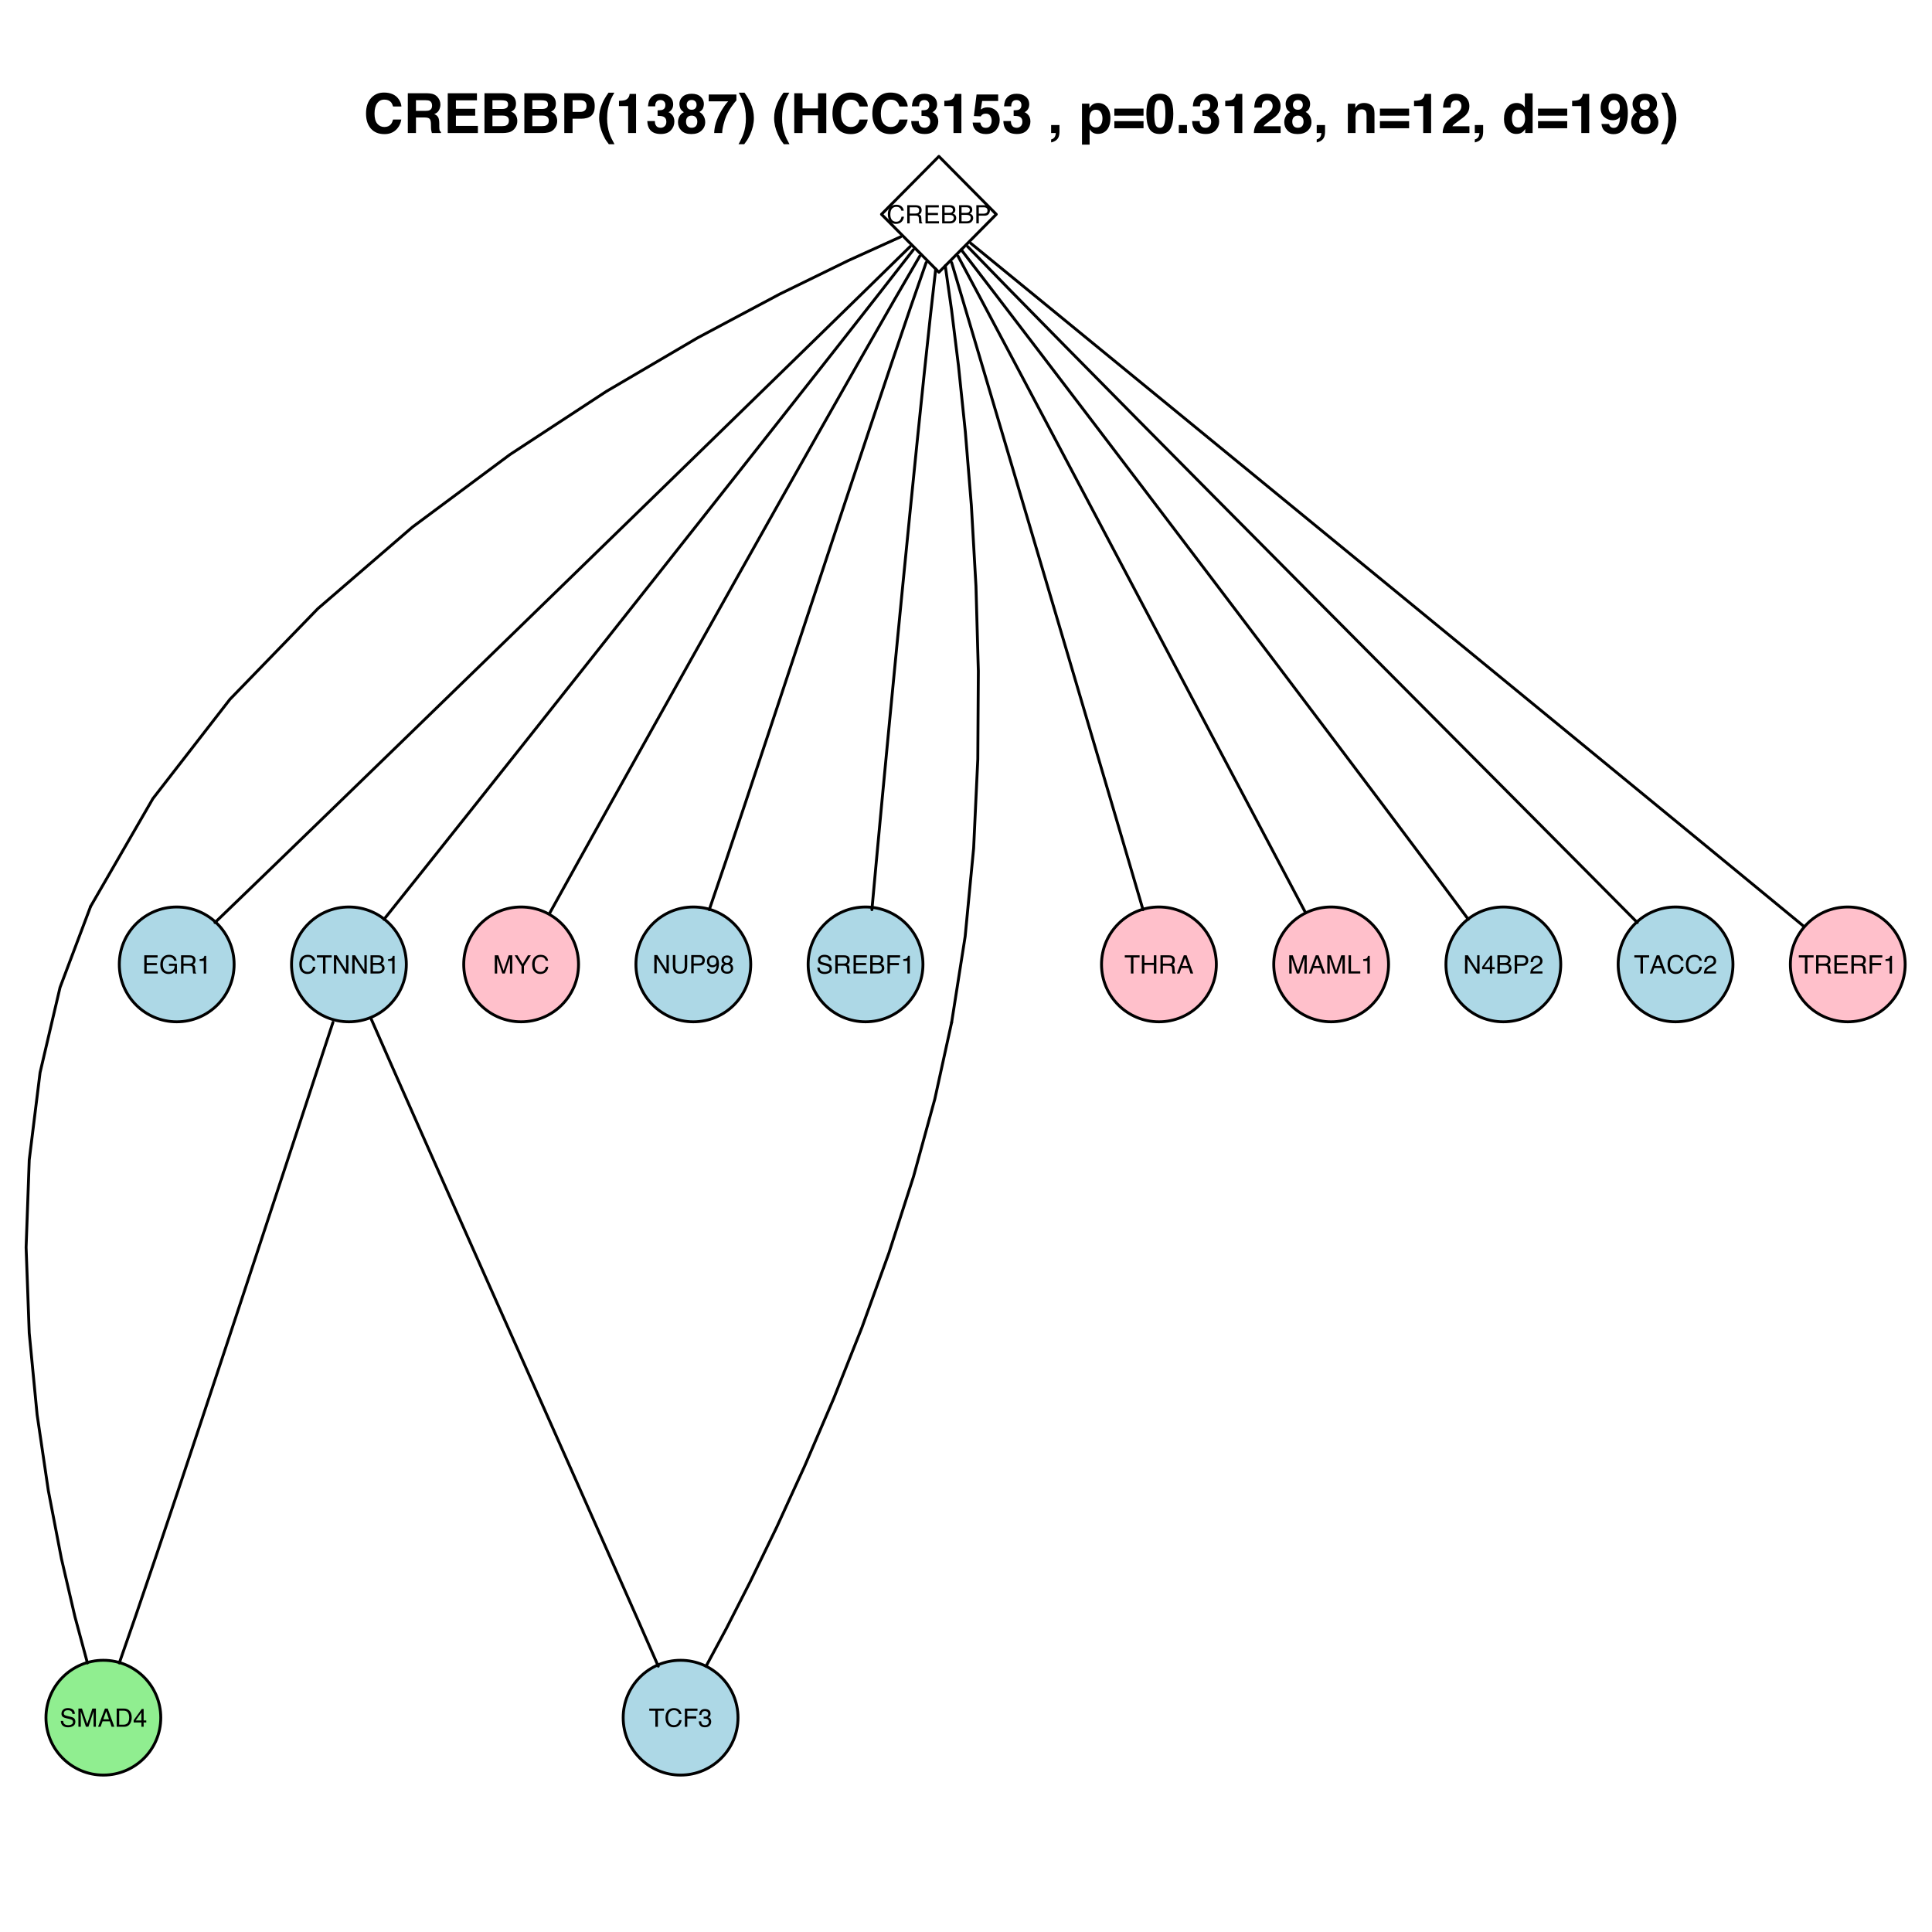 <?xml version="1.0" encoding="UTF-8"?>
<svg xmlns="http://www.w3.org/2000/svg" xmlns:xlink="http://www.w3.org/1999/xlink" width="504pt" height="504pt" viewBox="0 0 504 504" version="1.1">
<defs>
<g>
<symbol overflow="visible" id="glyph0-0">
<path style="stroke:none;" d="M 0.219 0 L 0.219 -4.75 L 3.984 -4.75 L 3.984 0 Z M 3.391 -0.594 L 3.391 -4.156 L 0.812 -4.156 L 0.812 -0.594 Z "/>
</symbol>
<symbol overflow="visible" id="glyph0-1">
<path style="stroke:none;" d="M 2.5 -4.875 C 3.102 -4.875 3.57 -4.719 3.906 -4.406 C 4.238 -4.094 4.422 -3.734 4.453 -3.328 L 3.828 -3.328 C 3.766 -3.629 3.625 -3.867 3.406 -4.047 C 3.195 -4.234 2.898 -4.328 2.516 -4.328 C 2.047 -4.328 1.664 -4.16 1.375 -3.828 C 1.094 -3.492 0.953 -2.988 0.953 -2.312 C 0.953 -1.758 1.082 -1.305 1.344 -0.953 C 1.602 -0.609 1.988 -0.438 2.5 -0.438 C 2.977 -0.438 3.336 -0.617 3.578 -0.984 C 3.711 -1.18 3.812 -1.438 3.875 -1.75 L 4.5 -1.75 C 4.445 -1.25 4.266 -0.828 3.953 -0.484 C 3.578 -0.078 3.066 0.125 2.422 0.125 C 1.867 0.125 1.406 -0.039 1.031 -0.375 C 0.539 -0.82 0.297 -1.504 0.297 -2.422 C 0.297 -3.129 0.477 -3.707 0.844 -4.156 C 1.25 -4.633 1.801 -4.875 2.5 -4.875 Z M 2.375 -4.875 Z "/>
</symbol>
<symbol overflow="visible" id="glyph0-2">
<path style="stroke:none;" d="M 2.719 -2.578 C 3.02 -2.578 3.254 -2.633 3.422 -2.75 C 3.598 -2.875 3.688 -3.094 3.688 -3.406 C 3.688 -3.75 3.566 -3.984 3.328 -4.109 C 3.191 -4.172 3.016 -4.203 2.797 -4.203 L 1.219 -4.203 L 1.219 -2.578 Z M 0.578 -4.75 L 2.781 -4.75 C 3.145 -4.75 3.441 -4.695 3.672 -4.594 C 4.117 -4.395 4.344 -4.02 4.344 -3.469 C 4.344 -3.188 4.285 -2.953 4.172 -2.766 C 4.055 -2.586 3.891 -2.441 3.672 -2.328 C 3.859 -2.254 4 -2.156 4.094 -2.031 C 4.188 -1.914 4.238 -1.719 4.25 -1.438 L 4.281 -0.797 C 4.281 -0.617 4.297 -0.484 4.328 -0.391 C 4.359 -0.242 4.426 -0.148 4.531 -0.109 L 4.531 0 L 3.734 0 C 3.711 -0.039 3.695 -0.094 3.688 -0.156 C 3.676 -0.219 3.664 -0.344 3.656 -0.531 L 3.609 -1.328 C 3.598 -1.641 3.484 -1.848 3.266 -1.953 C 3.148 -2.004 2.957 -2.031 2.688 -2.031 L 1.219 -2.031 L 1.219 0 L 0.578 0 Z "/>
</symbol>
<symbol overflow="visible" id="glyph0-3">
<path style="stroke:none;" d="M 0.562 -4.75 L 4.031 -4.75 L 4.031 -4.172 L 1.188 -4.172 L 1.188 -2.734 L 3.812 -2.734 L 3.812 -2.172 L 1.188 -2.172 L 1.188 -0.562 L 4.078 -0.562 L 4.078 0 L 0.562 0 Z M 2.328 -4.75 Z "/>
</symbol>
<symbol overflow="visible" id="glyph0-4">
<path style="stroke:none;" d="M 2.297 -2.75 C 2.566 -2.75 2.773 -2.785 2.922 -2.859 C 3.16 -2.973 3.281 -3.188 3.281 -3.5 C 3.281 -3.812 3.156 -4.02 2.906 -4.125 C 2.758 -4.188 2.547 -4.219 2.266 -4.219 L 1.125 -4.219 L 1.125 -2.75 Z M 2.5 -0.547 C 2.895 -0.547 3.176 -0.66 3.344 -0.891 C 3.457 -1.035 3.516 -1.211 3.516 -1.422 C 3.516 -1.766 3.359 -2 3.047 -2.125 C 2.879 -2.188 2.66 -2.219 2.391 -2.219 L 1.125 -2.219 L 1.125 -0.547 Z M 0.484 -4.75 L 2.531 -4.75 C 3.082 -4.75 3.477 -4.582 3.719 -4.25 C 3.852 -4.051 3.922 -3.828 3.922 -3.578 C 3.922 -3.273 3.836 -3.031 3.672 -2.844 C 3.578 -2.738 3.445 -2.645 3.281 -2.562 C 3.531 -2.469 3.711 -2.363 3.828 -2.25 C 4.047 -2.039 4.156 -1.754 4.156 -1.391 C 4.156 -1.078 4.055 -0.801 3.859 -0.562 C 3.578 -0.188 3.125 0 2.5 0 L 0.484 0 Z "/>
</symbol>
<symbol overflow="visible" id="glyph0-5">
<path style="stroke:none;" d="M 0.562 -4.75 L 2.703 -4.75 C 3.129 -4.75 3.469 -4.629 3.719 -4.391 C 3.977 -4.148 4.109 -3.816 4.109 -3.391 C 4.109 -3.016 3.992 -2.691 3.766 -2.422 C 3.535 -2.148 3.18 -2.016 2.703 -2.016 L 1.203 -2.016 L 1.203 0 L 0.562 0 Z M 3.469 -3.391 C 3.469 -3.734 3.336 -3.969 3.078 -4.094 C 2.93 -4.164 2.734 -4.203 2.484 -4.203 L 1.203 -4.203 L 1.203 -2.547 L 2.484 -2.547 C 2.773 -2.547 3.008 -2.609 3.188 -2.734 C 3.375 -2.859 3.469 -3.078 3.469 -3.391 Z "/>
</symbol>
<symbol overflow="visible" id="glyph0-6">
<path style="stroke:none;" d="M 3.969 -4.75 L 3.969 -4.188 L 2.359 -4.188 L 2.359 0 L 1.703 0 L 1.703 -4.188 L 0.109 -4.188 L 0.109 -4.75 Z "/>
</symbol>
<symbol overflow="visible" id="glyph0-7">
<path style="stroke:none;" d="M 0.5 -4.75 L 1.266 -4.75 L 3.672 -0.906 L 3.672 -4.75 L 4.281 -4.75 L 4.281 0 L 3.562 0 L 1.125 -3.844 L 1.125 0 L 0.5 0 Z M 2.344 -4.75 Z "/>
</symbol>
<symbol overflow="visible" id="glyph0-8">
<path style="stroke:none;" d="M 0.641 -3.281 L 0.641 -3.734 C 1.055 -3.766 1.348 -3.828 1.516 -3.922 C 1.68 -4.023 1.805 -4.254 1.891 -4.609 L 2.344 -4.609 L 2.344 0 L 1.719 0 L 1.719 -3.281 Z "/>
</symbol>
<symbol overflow="visible" id="glyph0-9">
<path style="stroke:none;" d="M 2.562 -4.875 C 3.008 -4.875 3.395 -4.785 3.719 -4.609 C 4.188 -4.367 4.473 -3.938 4.578 -3.312 L 3.953 -3.312 C 3.867 -3.656 3.703 -3.906 3.453 -4.062 C 3.211 -4.227 2.91 -4.312 2.547 -4.312 C 2.098 -4.312 1.723 -4.145 1.422 -3.812 C 1.129 -3.477 0.984 -2.988 0.984 -2.344 C 0.984 -1.77 1.102 -1.305 1.344 -0.953 C 1.594 -0.598 2 -0.422 2.562 -0.422 C 2.988 -0.422 3.344 -0.547 3.625 -0.797 C 3.906 -1.047 4.051 -1.453 4.062 -2.016 L 2.578 -2.016 L 2.578 -2.547 L 4.656 -2.547 L 4.656 0 L 4.25 0 L 4.094 -0.609 C 3.875 -0.367 3.68 -0.203 3.516 -0.109 C 3.234 0.047 2.875 0.125 2.438 0.125 C 1.875 0.125 1.391 -0.055 0.984 -0.422 C 0.535 -0.879 0.312 -1.504 0.312 -2.297 C 0.312 -3.098 0.531 -3.734 0.969 -4.203 C 1.375 -4.648 1.906 -4.875 2.562 -4.875 Z M 2.453 -4.875 Z "/>
</symbol>
<symbol overflow="visible" id="glyph0-10">
<path style="stroke:none;" d="M 0.922 -1.531 C 0.941 -1.258 1.004 -1.039 1.109 -0.875 C 1.328 -0.562 1.707 -0.406 2.25 -0.406 C 2.488 -0.406 2.707 -0.441 2.906 -0.516 C 3.289 -0.641 3.484 -0.875 3.484 -1.219 C 3.484 -1.477 3.398 -1.664 3.234 -1.781 C 3.078 -1.883 2.82 -1.977 2.469 -2.062 L 1.828 -2.203 C 1.398 -2.297 1.102 -2.398 0.938 -2.516 C 0.633 -2.711 0.484 -3.008 0.484 -3.406 C 0.484 -3.832 0.629 -4.18 0.922 -4.453 C 1.211 -4.734 1.629 -4.875 2.172 -4.875 C 2.672 -4.875 3.094 -4.754 3.438 -4.516 C 3.789 -4.273 3.969 -3.891 3.969 -3.359 L 3.359 -3.359 C 3.328 -3.609 3.258 -3.801 3.156 -3.938 C 2.957 -4.188 2.625 -4.312 2.156 -4.312 C 1.781 -4.312 1.508 -4.234 1.344 -4.078 C 1.176 -3.922 1.094 -3.734 1.094 -3.516 C 1.094 -3.285 1.188 -3.117 1.375 -3.016 C 1.508 -2.941 1.801 -2.852 2.25 -2.75 L 2.906 -2.594 C 3.227 -2.52 3.477 -2.422 3.656 -2.297 C 3.957 -2.078 4.109 -1.754 4.109 -1.328 C 4.109 -0.805 3.914 -0.43 3.531 -0.203 C 3.145 0.023 2.703 0.141 2.203 0.141 C 1.609 0.141 1.145 -0.008 0.812 -0.312 C 0.477 -0.613 0.312 -1.02 0.312 -1.531 Z M 2.219 -4.875 Z "/>
</symbol>
<symbol overflow="visible" id="glyph0-11">
<path style="stroke:none;" d="M 0.484 -4.75 L 1.406 -4.75 L 2.781 -0.734 L 4.125 -4.75 L 5.047 -4.75 L 5.047 0 L 4.438 0 L 4.438 -2.797 C 4.438 -2.898 4.438 -3.062 4.438 -3.281 C 4.438 -3.508 4.438 -3.754 4.438 -4.016 L 3.094 0 L 2.453 0 L 1.094 -4.016 L 1.094 -3.859 C 1.094 -3.742 1.094 -3.566 1.094 -3.328 C 1.102 -3.086 1.109 -2.91 1.109 -2.797 L 1.109 0 L 0.484 0 Z "/>
</symbol>
<symbol overflow="visible" id="glyph0-12">
<path style="stroke:none;" d="M 2.938 -1.953 L 2.219 -4.047 L 1.453 -1.953 Z M 1.891 -4.75 L 2.609 -4.75 L 4.344 0 L 3.625 0 L 3.156 -1.422 L 1.266 -1.422 L 0.75 0 L 0.094 0 Z M 2.219 -4.75 Z "/>
</symbol>
<symbol overflow="visible" id="glyph0-13">
<path style="stroke:none;" d="M 2.328 -0.547 C 2.547 -0.547 2.723 -0.57 2.859 -0.625 C 3.109 -0.707 3.316 -0.867 3.484 -1.109 C 3.609 -1.297 3.695 -1.539 3.75 -1.844 C 3.781 -2.02 3.797 -2.188 3.797 -2.344 C 3.797 -2.926 3.68 -3.379 3.453 -3.703 C 3.223 -4.035 2.848 -4.203 2.328 -4.203 L 1.188 -4.203 L 1.188 -0.547 Z M 0.531 -4.75 L 2.453 -4.75 C 3.109 -4.75 3.617 -4.52 3.984 -4.062 C 4.297 -3.633 4.453 -3.098 4.453 -2.453 C 4.453 -1.941 4.359 -1.484 4.172 -1.078 C 3.836 -0.359 3.266 0 2.453 0 L 0.531 0 Z "/>
</symbol>
<symbol overflow="visible" id="glyph0-14">
<path style="stroke:none;" d="M 2.188 -1.641 L 2.188 -3.734 L 0.703 -1.641 Z M 2.203 0 L 2.203 -1.125 L 0.172 -1.125 L 0.172 -1.703 L 2.297 -4.641 L 2.781 -4.641 L 2.781 -1.641 L 3.469 -1.641 L 3.469 -1.125 L 2.781 -1.125 L 2.781 0 Z "/>
</symbol>
<symbol overflow="visible" id="glyph0-15">
<path style="stroke:none;" d="M 0.141 -4.75 L 0.891 -4.75 L 2.25 -2.469 L 3.609 -4.75 L 4.375 -4.75 L 2.578 -1.922 L 2.578 0 L 1.938 0 L 1.938 -1.922 Z M 2.266 -4.75 Z "/>
</symbol>
<symbol overflow="visible" id="glyph0-16">
<path style="stroke:none;" d="M 1.203 -4.75 L 1.203 -1.812 C 1.203 -1.469 1.266 -1.18 1.391 -0.953 C 1.586 -0.609 1.914 -0.438 2.375 -0.438 C 2.914 -0.438 3.285 -0.625 3.484 -1 C 3.586 -1.195 3.641 -1.469 3.641 -1.812 L 3.641 -4.75 L 4.297 -4.75 L 4.297 -2.078 C 4.297 -1.492 4.219 -1.047 4.062 -0.734 C 3.77 -0.16 3.223 0.125 2.422 0.125 C 1.617 0.125 1.07 -0.16 0.781 -0.734 C 0.625 -1.047 0.547 -1.492 0.547 -2.078 L 0.547 -4.75 Z M 2.422 -4.75 Z "/>
</symbol>
<symbol overflow="visible" id="glyph0-17">
<path style="stroke:none;" d="M 0.875 -1.125 C 0.895 -0.801 1.02 -0.578 1.25 -0.453 C 1.375 -0.391 1.508 -0.359 1.656 -0.359 C 1.938 -0.359 2.172 -0.473 2.359 -0.703 C 2.555 -0.93 2.695 -1.398 2.781 -2.109 C 2.656 -1.91 2.492 -1.77 2.297 -1.688 C 2.109 -1.602 1.906 -1.562 1.688 -1.562 C 1.238 -1.562 0.883 -1.695 0.625 -1.969 C 0.363 -2.25 0.234 -2.609 0.234 -3.047 C 0.234 -3.473 0.359 -3.844 0.609 -4.156 C 0.867 -4.477 1.25 -4.641 1.75 -4.641 C 2.426 -4.641 2.895 -4.336 3.156 -3.734 C 3.301 -3.391 3.375 -2.969 3.375 -2.469 C 3.375 -1.906 3.285 -1.406 3.109 -0.969 C 2.828 -0.238 2.348 0.125 1.672 0.125 C 1.223 0.125 0.879 0.008 0.641 -0.219 C 0.41 -0.457 0.297 -0.758 0.297 -1.125 Z M 1.766 -2.078 C 1.992 -2.078 2.203 -2.148 2.391 -2.297 C 2.586 -2.453 2.688 -2.719 2.688 -3.094 C 2.688 -3.438 2.598 -3.691 2.422 -3.859 C 2.254 -4.023 2.035 -4.109 1.766 -4.109 C 1.484 -4.109 1.258 -4.008 1.094 -3.812 C 0.926 -3.625 0.844 -3.375 0.844 -3.062 C 0.844 -2.758 0.914 -2.52 1.062 -2.344 C 1.207 -2.164 1.441 -2.078 1.766 -2.078 Z "/>
</symbol>
<symbol overflow="visible" id="glyph0-18">
<path style="stroke:none;" d="M 1.797 -2.688 C 2.055 -2.688 2.258 -2.758 2.406 -2.906 C 2.551 -3.051 2.625 -3.223 2.625 -3.422 C 2.625 -3.586 2.551 -3.742 2.406 -3.891 C 2.27 -4.035 2.062 -4.109 1.781 -4.109 C 1.5 -4.109 1.297 -4.035 1.172 -3.891 C 1.047 -3.742 0.984 -3.578 0.984 -3.391 C 0.984 -3.172 1.062 -3 1.219 -2.875 C 1.383 -2.75 1.578 -2.688 1.797 -2.688 Z M 1.844 -0.391 C 2.102 -0.391 2.32 -0.461 2.5 -0.609 C 2.688 -0.754 2.781 -0.973 2.781 -1.266 C 2.781 -1.566 2.688 -1.797 2.5 -1.953 C 2.312 -2.109 2.078 -2.188 1.797 -2.188 C 1.516 -2.188 1.285 -2.102 1.109 -1.938 C 0.93 -1.781 0.844 -1.562 0.844 -1.281 C 0.844 -1.039 0.922 -0.832 1.078 -0.656 C 1.242 -0.477 1.5 -0.391 1.844 -0.391 Z M 1.016 -2.469 C 0.848 -2.539 0.719 -2.617 0.625 -2.703 C 0.457 -2.879 0.375 -3.109 0.375 -3.391 C 0.375 -3.734 0.5 -4.023 0.75 -4.266 C 1 -4.516 1.352 -4.641 1.812 -4.641 C 2.258 -4.641 2.609 -4.52 2.859 -4.281 C 3.109 -4.051 3.234 -3.781 3.234 -3.469 C 3.234 -3.188 3.16 -2.953 3.016 -2.766 C 2.93 -2.672 2.805 -2.57 2.641 -2.469 C 2.828 -2.383 2.977 -2.285 3.094 -2.172 C 3.289 -1.953 3.391 -1.672 3.391 -1.328 C 3.391 -0.922 3.254 -0.578 2.984 -0.297 C 2.711 -0.016 2.328 0.125 1.828 0.125 C 1.367 0.125 0.984 0.004 0.672 -0.234 C 0.367 -0.484 0.219 -0.836 0.219 -1.297 C 0.219 -1.578 0.281 -1.816 0.406 -2.016 C 0.539 -2.211 0.742 -2.363 1.016 -2.469 Z "/>
</symbol>
<symbol overflow="visible" id="glyph0-19">
<path style="stroke:none;" d="M 0.562 -4.75 L 3.859 -4.75 L 3.859 -4.172 L 1.203 -4.172 L 1.203 -2.734 L 3.547 -2.734 L 3.547 -2.156 L 1.203 -2.156 L 1.203 0 L 0.562 0 Z "/>
</symbol>
<symbol overflow="visible" id="glyph0-20">
<path style="stroke:none;" d="M 1.719 0.125 C 1.176 0.125 0.781 -0.023 0.531 -0.328 C 0.281 -0.629 0.156 -0.992 0.156 -1.422 L 0.766 -1.422 C 0.797 -1.117 0.852 -0.898 0.938 -0.766 C 1.082 -0.523 1.352 -0.406 1.75 -0.406 C 2.062 -0.406 2.305 -0.484 2.484 -0.641 C 2.672 -0.805 2.766 -1.02 2.766 -1.281 C 2.766 -1.602 2.664 -1.828 2.469 -1.953 C 2.281 -2.078 2.008 -2.141 1.656 -2.141 C 1.625 -2.141 1.586 -2.141 1.547 -2.141 C 1.504 -2.141 1.461 -2.141 1.422 -2.141 L 1.422 -2.656 C 1.484 -2.645 1.535 -2.641 1.578 -2.641 C 1.617 -2.641 1.66 -2.641 1.703 -2.641 C 1.922 -2.641 2.102 -2.672 2.25 -2.734 C 2.488 -2.859 2.609 -3.078 2.609 -3.391 C 2.609 -3.617 2.523 -3.797 2.359 -3.922 C 2.203 -4.047 2.016 -4.109 1.797 -4.109 C 1.41 -4.109 1.141 -3.977 0.984 -3.719 C 0.898 -3.57 0.852 -3.367 0.844 -3.109 L 0.281 -3.109 C 0.281 -3.453 0.348 -3.742 0.484 -3.984 C 0.723 -4.422 1.141 -4.641 1.734 -4.641 C 2.203 -4.641 2.566 -4.535 2.828 -4.328 C 3.086 -4.117 3.219 -3.812 3.219 -3.406 C 3.219 -3.125 3.141 -2.895 2.984 -2.719 C 2.891 -2.602 2.77 -2.516 2.625 -2.453 C 2.863 -2.391 3.051 -2.258 3.188 -2.062 C 3.32 -1.875 3.391 -1.645 3.391 -1.375 C 3.391 -0.926 3.242 -0.562 2.953 -0.281 C 2.66 -0.008 2.25 0.125 1.719 0.125 Z "/>
</symbol>
<symbol overflow="visible" id="glyph0-21">
<path style="stroke:none;" d="M 0.516 -4.75 L 1.172 -4.75 L 1.172 -2.781 L 3.641 -2.781 L 3.641 -4.75 L 4.297 -4.75 L 4.297 0 L 3.641 0 L 3.641 -2.219 L 1.172 -2.219 L 1.172 0 L 0.516 0 Z "/>
</symbol>
<symbol overflow="visible" id="glyph0-22">
<path style="stroke:none;" d="M 0.5 -4.75 L 1.141 -4.75 L 1.141 -0.562 L 3.562 -0.562 L 3.562 0 L 0.5 0 Z "/>
</symbol>
<symbol overflow="visible" id="glyph0-23">
<path style="stroke:none;" d="M 0.203 0 C 0.223 -0.395 0.305 -0.738 0.453 -1.031 C 0.598 -1.332 0.879 -1.602 1.297 -1.844 L 1.922 -2.203 C 2.191 -2.367 2.383 -2.508 2.5 -2.625 C 2.676 -2.801 2.766 -3.004 2.766 -3.234 C 2.766 -3.504 2.68 -3.719 2.516 -3.875 C 2.359 -4.031 2.145 -4.109 1.875 -4.109 C 1.477 -4.109 1.203 -3.957 1.047 -3.656 C 0.961 -3.5 0.914 -3.273 0.906 -2.984 L 0.312 -2.984 C 0.32 -3.391 0.398 -3.719 0.547 -3.969 C 0.797 -4.426 1.238 -4.656 1.875 -4.656 C 2.406 -4.656 2.789 -4.508 3.031 -4.219 C 3.281 -3.926 3.406 -3.609 3.406 -3.266 C 3.406 -2.891 3.273 -2.57 3.016 -2.312 C 2.867 -2.156 2.598 -1.969 2.203 -1.75 L 1.766 -1.5 C 1.555 -1.383 1.391 -1.273 1.266 -1.172 C 1.047 -0.984 0.91 -0.773 0.859 -0.547 L 3.391 -0.547 L 3.391 0 Z "/>
</symbol>
<symbol overflow="visible" id="glyph1-0">
<path style="stroke:none;" d="M 1.078 0 L 1.078 -10.375 L 9.438 -10.375 L 9.438 0 Z M 8.141 -1.297 L 8.141 -9.078 L 2.375 -9.078 L 2.375 -1.297 Z "/>
</symbol>
<symbol overflow="visible" id="glyph1-1">
<path style="stroke:none;" d="M 0.641 -5.094 C 0.641 -6.906 1.129 -8.301 2.109 -9.281 C 2.953 -10.133 4.023 -10.562 5.328 -10.562 C 7.066 -10.562 8.344 -9.988 9.156 -8.844 C 9.594 -8.207 9.832 -7.566 9.875 -6.922 L 7.703 -6.922 C 7.555 -7.41 7.375 -7.785 7.156 -8.047 C 6.758 -8.492 6.176 -8.719 5.406 -8.719 C 4.625 -8.719 4.004 -8.398 3.547 -7.766 C 3.086 -7.129 2.859 -6.227 2.859 -5.062 C 2.859 -3.895 3.098 -3.02 3.578 -2.438 C 4.066 -1.863 4.68 -1.578 5.422 -1.578 C 6.18 -1.578 6.758 -1.828 7.156 -2.328 C 7.375 -2.598 7.555 -3 7.703 -3.531 L 9.844 -3.531 C 9.656 -2.406 9.176 -1.488 8.406 -0.781 C 7.633 -0.07 6.645 0.281 5.438 0.281 C 3.945 0.281 2.773 -0.191 1.922 -1.141 C 1.066 -2.109 0.641 -3.426 0.641 -5.094 Z M 5.266 -10.688 Z "/>
</symbol>
<symbol overflow="visible" id="glyph1-2">
<path style="stroke:none;" d="M 3.266 -8.562 L 3.266 -5.781 L 5.719 -5.781 C 6.207 -5.781 6.57 -5.836 6.812 -5.953 C 7.25 -6.148 7.469 -6.539 7.469 -7.125 C 7.469 -7.75 7.258 -8.172 6.844 -8.391 C 6.602 -8.504 6.25 -8.562 5.781 -8.562 Z M 6.234 -10.375 C 6.961 -10.352 7.52 -10.258 7.906 -10.094 C 8.301 -9.938 8.633 -9.695 8.906 -9.375 C 9.133 -9.113 9.312 -8.82 9.438 -8.5 C 9.57 -8.188 9.641 -7.828 9.641 -7.422 C 9.641 -6.922 9.516 -6.43 9.266 -5.953 C 9.016 -5.484 8.602 -5.148 8.031 -4.953 C 8.508 -4.754 8.848 -4.477 9.047 -4.125 C 9.242 -3.781 9.344 -3.242 9.344 -2.516 L 9.344 -1.812 C 9.344 -1.344 9.363 -1.02 9.406 -0.844 C 9.457 -0.582 9.586 -0.391 9.797 -0.266 L 9.797 0 L 7.422 0 C 7.348 -0.227 7.301 -0.414 7.281 -0.562 C 7.219 -0.844 7.188 -1.141 7.188 -1.453 L 7.172 -2.406 C 7.16 -3.07 7.035 -3.516 6.797 -3.734 C 6.566 -3.953 6.133 -4.062 5.5 -4.062 L 3.266 -4.062 L 3.266 0 L 1.141 0 L 1.141 -10.375 Z "/>
</symbol>
<symbol overflow="visible" id="glyph1-3">
<path style="stroke:none;" d="M 8.766 -8.531 L 3.281 -8.531 L 3.281 -6.328 L 8.312 -6.328 L 8.312 -4.531 L 3.281 -4.531 L 3.281 -1.859 L 9.016 -1.859 L 9.016 0 L 1.156 0 L 1.156 -10.375 L 8.766 -10.375 Z "/>
</symbol>
<symbol overflow="visible" id="glyph1-4">
<path style="stroke:none;" d="M 3.203 -8.562 L 3.203 -6.281 L 5.75 -6.281 C 6.195 -6.281 6.562 -6.363 6.844 -6.531 C 7.133 -6.707 7.281 -7.016 7.281 -7.453 C 7.281 -7.93 7.094 -8.25 6.719 -8.406 C 6.395 -8.508 5.984 -8.562 5.484 -8.562 Z M 3.203 -4.562 L 3.203 -1.797 L 5.75 -1.797 C 6.195 -1.797 6.551 -1.859 6.812 -1.984 C 7.27 -2.211 7.5 -2.645 7.5 -3.281 C 7.5 -3.82 7.273 -4.191 6.828 -4.391 C 6.578 -4.504 6.227 -4.562 5.781 -4.562 Z M 6.172 -10.375 C 7.441 -10.352 8.344 -9.984 8.875 -9.266 C 9.188 -8.828 9.344 -8.301 9.344 -7.688 C 9.344 -7.051 9.188 -6.539 8.875 -6.156 C 8.695 -5.938 8.43 -5.738 8.078 -5.562 C 8.609 -5.375 9.008 -5.07 9.281 -4.656 C 9.551 -4.238 9.688 -3.727 9.688 -3.125 C 9.688 -2.508 9.531 -1.961 9.219 -1.484 C 9.02 -1.148 8.773 -0.875 8.484 -0.656 C 8.148 -0.406 7.754 -0.234 7.297 -0.141 C 6.848 -0.047 6.359 0 5.828 0 L 1.125 0 L 1.125 -10.375 Z "/>
</symbol>
<symbol overflow="visible" id="glyph1-5">
<path style="stroke:none;" d="M 6.938 -7.062 C 6.938 -7.602 6.789 -7.988 6.5 -8.219 C 6.219 -8.445 5.82 -8.562 5.312 -8.562 L 3.297 -8.562 L 3.297 -5.516 L 5.312 -5.516 C 5.82 -5.516 6.219 -5.641 6.5 -5.891 C 6.789 -6.141 6.938 -6.531 6.938 -7.062 Z M 9.078 -7.078 C 9.078 -5.859 8.766 -4.992 8.141 -4.484 C 7.523 -3.984 6.645 -3.734 5.5 -3.734 L 3.297 -3.734 L 3.297 0 L 1.141 0 L 1.141 -10.375 L 5.656 -10.375 C 6.695 -10.375 7.523 -10.102 8.141 -9.562 C 8.766 -9.031 9.078 -8.203 9.078 -7.078 Z "/>
</symbol>
<symbol overflow="visible" id="glyph1-6">
<path style="stroke:none;" d="M 1.453 -7.75 C 1.816 -8.613 2.359 -9.539 3.078 -10.531 L 4.594 -10.531 L 4.156 -9.75 C 3.562 -8.664 3.148 -7.531 2.922 -6.344 C 2.773 -5.562 2.703 -4.711 2.703 -3.797 C 2.703 -2.359 2.91 -1.039 3.328 0.156 C 3.566 0.875 4 1.789 4.625 2.906 L 3.141 2.906 L 2.641 2.219 C 2.316 1.812 1.973 1.195 1.609 0.375 C 0.953 -1.082 0.625 -2.516 0.625 -3.922 C 0.625 -5.211 0.898 -6.488 1.453 -7.75 Z "/>
</symbol>
<symbol overflow="visible" id="glyph1-7">
<path style="stroke:none;" d="M 1 -7.031 L 1 -8.406 C 1.633 -8.426 2.078 -8.469 2.328 -8.531 C 2.734 -8.613 3.062 -8.789 3.312 -9.062 C 3.488 -9.238 3.617 -9.484 3.703 -9.797 C 3.754 -9.973 3.781 -10.109 3.781 -10.203 L 5.453 -10.203 L 5.453 0 L 3.391 0 L 3.391 -7.031 Z "/>
</symbol>
<symbol overflow="visible" id="glyph1-8">
<path style="stroke:none;" d="M 2.344 -3.125 C 2.344 -2.719 2.41 -2.383 2.547 -2.125 C 2.785 -1.625 3.227 -1.375 3.875 -1.375 C 4.27 -1.375 4.613 -1.508 4.906 -1.781 C 5.195 -2.051 5.344 -2.441 5.344 -2.953 C 5.344 -3.617 5.07 -4.066 4.531 -4.297 C 4.219 -4.422 3.727 -4.484 3.062 -4.484 L 3.062 -5.922 C 3.719 -5.93 4.176 -5.992 4.438 -6.109 C 4.875 -6.305 5.094 -6.703 5.094 -7.297 C 5.094 -7.691 4.977 -8.008 4.75 -8.25 C 4.531 -8.488 4.211 -8.609 3.797 -8.609 C 3.328 -8.609 2.977 -8.457 2.75 -8.156 C 2.531 -7.863 2.426 -7.469 2.438 -6.969 L 0.562 -6.969 C 0.582 -7.469 0.672 -7.945 0.828 -8.406 C 0.984 -8.801 1.238 -9.172 1.594 -9.516 C 1.852 -9.754 2.164 -9.938 2.531 -10.062 C 2.895 -10.188 3.336 -10.25 3.859 -10.25 C 4.836 -10.25 5.625 -9.992 6.219 -9.484 C 6.82 -8.984 7.125 -8.312 7.125 -7.469 C 7.125 -6.863 6.941 -6.352 6.578 -5.938 C 6.359 -5.688 6.125 -5.516 5.875 -5.422 C 6.062 -5.422 6.328 -5.258 6.672 -4.938 C 7.18 -4.469 7.438 -3.82 7.438 -3 C 7.438 -2.133 7.133 -1.375 6.531 -0.719 C 5.938 -0.07 5.055 0.25 3.891 0.25 C 2.441 0.25 1.438 -0.219 0.875 -1.156 C 0.57 -1.656 0.406 -2.312 0.375 -3.125 Z "/>
</symbol>
<symbol overflow="visible" id="glyph1-9">
<path style="stroke:none;" d="M 2.469 -2.969 C 2.469 -2.457 2.598 -2.062 2.859 -1.781 C 3.117 -1.508 3.477 -1.375 3.938 -1.375 C 4.395 -1.375 4.754 -1.508 5.016 -1.781 C 5.273 -2.062 5.406 -2.457 5.406 -2.969 C 5.406 -3.488 5.27 -3.879 5 -4.141 C 4.738 -4.41 4.383 -4.547 3.938 -4.547 C 3.477 -4.547 3.117 -4.41 2.859 -4.141 C 2.598 -3.879 2.469 -3.488 2.469 -2.969 Z M 0.375 -2.828 C 0.375 -3.398 0.504 -3.914 0.766 -4.375 C 1.023 -4.844 1.406 -5.195 1.906 -5.438 C 1.414 -5.758 1.098 -6.109 0.953 -6.484 C 0.805 -6.867 0.734 -7.227 0.734 -7.562 C 0.734 -8.312 1.008 -8.945 1.562 -9.469 C 2.125 -9.988 2.914 -10.25 3.938 -10.25 C 4.945 -10.25 5.727 -9.988 6.281 -9.469 C 6.844 -8.945 7.125 -8.312 7.125 -7.562 C 7.125 -7.227 7.051 -6.867 6.906 -6.484 C 6.758 -6.109 6.441 -5.781 5.953 -5.5 C 6.453 -5.219 6.828 -4.844 7.078 -4.375 C 7.336 -3.914 7.469 -3.398 7.469 -2.828 C 7.469 -1.973 7.148 -1.242 6.516 -0.641 C 5.879 -0.035 4.988 0.266 3.844 0.266 C 2.707 0.266 1.844 -0.035 1.25 -0.641 C 0.664 -1.242 0.375 -1.973 0.375 -2.828 Z M 2.641 -7.344 C 2.641 -6.969 2.754 -6.66 2.984 -6.422 C 3.211 -6.191 3.531 -6.078 3.938 -6.078 C 4.344 -6.078 4.656 -6.191 4.875 -6.422 C 5.102 -6.66 5.219 -6.969 5.219 -7.344 C 5.219 -7.75 5.102 -8.062 4.875 -8.281 C 4.656 -8.508 4.344 -8.625 3.938 -8.625 C 3.531 -8.625 3.211 -8.508 2.984 -8.281 C 2.754 -8.062 2.641 -7.75 2.641 -7.344 Z "/>
</symbol>
<symbol overflow="visible" id="glyph1-10">
<path style="stroke:none;" d="M 7.594 -8.5 C 7.289 -8.195 6.875 -7.664 6.344 -6.906 C 5.812 -6.156 5.363 -5.379 5 -4.578 C 4.719 -3.941 4.461 -3.164 4.234 -2.25 C 4.004 -1.332 3.891 -0.582 3.891 0 L 1.797 0 C 1.859 -1.832 2.461 -3.734 3.609 -5.703 C 4.336 -6.93 4.953 -7.785 5.453 -8.266 L 0.359 -8.266 L 0.391 -10.062 L 7.594 -10.062 Z "/>
</symbol>
<symbol overflow="visible" id="glyph1-11">
<path style="stroke:none;" d="M 1.688 -10.531 C 2.406 -9.539 2.945 -8.613 3.312 -7.75 C 3.863 -6.488 4.141 -5.211 4.141 -3.922 C 4.141 -2.516 3.816 -1.082 3.172 0.375 C 2.797 1.195 2.445 1.812 2.125 2.219 L 1.625 2.906 L 0.141 2.906 C 0.766 1.789 1.195 0.875 1.438 0.156 C 1.852 -1.039 2.062 -2.359 2.062 -3.797 C 2.062 -4.711 1.988 -5.562 1.844 -6.344 C 1.613 -7.531 1.203 -8.664 0.609 -9.75 L 0.188 -10.531 Z "/>
</symbol>
<symbol overflow="visible" id="glyph1-12">
<path style="stroke:none;" d=""/>
</symbol>
<symbol overflow="visible" id="glyph1-13">
<path style="stroke:none;" d="M 1.078 0 L 1.078 -10.375 L 3.234 -10.375 L 3.234 -6.422 L 7.281 -6.422 L 7.281 -10.375 L 9.438 -10.375 L 9.438 0 L 7.281 0 L 7.281 -4.625 L 3.234 -4.625 L 3.234 0 Z "/>
</symbol>
<symbol overflow="visible" id="glyph1-14">
<path style="stroke:none;" d="M 2.375 -2.734 C 2.457 -2.297 2.609 -1.957 2.828 -1.719 C 3.055 -1.477 3.383 -1.359 3.812 -1.359 C 4.312 -1.359 4.691 -1.531 4.953 -1.875 C 5.211 -2.227 5.344 -2.672 5.344 -3.203 C 5.344 -3.723 5.219 -4.16 4.969 -4.516 C 4.727 -4.879 4.352 -5.062 3.844 -5.062 C 3.594 -5.062 3.379 -5.031 3.203 -4.969 C 2.891 -4.852 2.656 -4.645 2.5 -4.344 L 0.703 -4.438 L 1.406 -10.062 L 7.031 -10.062 L 7.031 -8.359 L 2.859 -8.359 L 2.5 -6.141 C 2.812 -6.336 3.051 -6.469 3.219 -6.531 C 3.508 -6.645 3.863 -6.703 4.281 -6.703 C 5.125 -6.703 5.859 -6.414 6.484 -5.844 C 7.117 -5.281 7.438 -4.457 7.438 -3.375 C 7.438 -2.426 7.133 -1.582 6.531 -0.844 C 5.926 -0.102 5.02 0.266 3.812 0.266 C 2.844 0.266 2.047 0.004 1.422 -0.516 C 0.797 -1.035 0.445 -1.773 0.375 -2.734 Z "/>
</symbol>
<symbol overflow="visible" id="glyph1-15">
<path style="stroke:none;" d="M 0.828 1.672 C 1.234 1.555 1.531 1.363 1.719 1.094 C 1.906 0.832 2.016 0.469 2.047 0 L 0.828 0 L 0.828 -2.094 L 3 -2.094 L 3 -0.281 C 3 0.039 2.957 0.375 2.875 0.719 C 2.789 1.062 2.633 1.363 2.406 1.625 C 2.156 1.895 1.859 2.098 1.516 2.234 C 1.18 2.367 0.953 2.438 0.828 2.438 Z "/>
</symbol>
<symbol overflow="visible" id="glyph1-16">
<path style="stroke:none;" d="M 6.219 -3.828 C 6.219 -4.422 6.082 -4.941 5.812 -5.391 C 5.539 -5.848 5.102 -6.078 4.5 -6.078 C 3.77 -6.078 3.27 -5.734 3 -5.047 C 2.863 -4.68 2.797 -4.219 2.797 -3.656 C 2.797 -2.77 3.031 -2.145 3.5 -1.781 C 3.781 -1.57 4.113 -1.469 4.5 -1.469 C 5.062 -1.469 5.488 -1.68 5.781 -2.109 C 6.07 -2.535 6.219 -3.109 6.219 -3.828 Z M 5.078 -7.844 C 5.973 -7.844 6.727 -7.508 7.344 -6.844 C 7.969 -6.188 8.281 -5.219 8.281 -3.938 C 8.281 -2.582 7.977 -1.551 7.375 -0.844 C 6.77 -0.133 5.988 0.219 5.031 0.219 C 4.414 0.219 3.91 0.066 3.516 -0.234 C 3.285 -0.41 3.066 -0.66 2.859 -0.984 L 2.859 3.016 L 0.875 3.016 L 0.875 -7.672 L 2.797 -7.672 L 2.797 -6.531 C 3.016 -6.863 3.242 -7.129 3.484 -7.328 C 3.93 -7.672 4.461 -7.844 5.078 -7.844 Z "/>
</symbol>
<symbol overflow="visible" id="glyph1-17">
<path style="stroke:none;" d="M 8.125 -6.375 L 8.125 -4.531 L 0.516 -4.531 L 0.516 -6.375 Z M 8.125 -3.094 L 8.125 -1.25 L 0.516 -1.25 L 0.516 -3.094 Z "/>
</symbol>
<symbol overflow="visible" id="glyph1-18">
<path style="stroke:none;" d="M 2.5 -5 C 2.5 -3.832 2.594 -2.938 2.781 -2.312 C 2.977 -1.688 3.375 -1.375 3.969 -1.375 C 4.562 -1.375 4.953 -1.688 5.141 -2.312 C 5.328 -2.938 5.422 -3.832 5.422 -5 C 5.422 -6.227 5.328 -7.133 5.141 -7.719 C 4.953 -8.312 4.562 -8.609 3.969 -8.609 C 3.375 -8.609 2.977 -8.312 2.781 -7.719 C 2.594 -7.133 2.5 -6.227 2.5 -5 Z M 3.969 -10.266 C 5.27 -10.266 6.18 -9.805 6.703 -8.891 C 7.223 -7.984 7.484 -6.688 7.484 -5 C 7.484 -3.312 7.223 -2.016 6.703 -1.109 C 6.18 -0.203 5.27 0.25 3.969 0.25 C 2.664 0.25 1.754 -0.203 1.234 -1.109 C 0.711 -2.016 0.453 -3.312 0.453 -5 C 0.453 -6.688 0.711 -7.984 1.234 -8.891 C 1.754 -9.805 2.664 -10.266 3.969 -10.266 Z "/>
</symbol>
<symbol overflow="visible" id="glyph1-19">
<path style="stroke:none;" d="M 0.906 -2.094 L 3.031 -2.094 L 3.031 0 L 0.906 0 Z "/>
</symbol>
<symbol overflow="visible" id="glyph1-20">
<path style="stroke:none;" d="M 0.453 0 C 0.473 -0.727 0.629 -1.395 0.922 -2 C 1.203 -2.688 1.879 -3.41 2.953 -4.172 C 3.867 -4.828 4.461 -5.297 4.734 -5.578 C 5.148 -6.023 5.359 -6.516 5.359 -7.047 C 5.359 -7.484 5.238 -7.844 5 -8.125 C 4.77 -8.406 4.43 -8.547 3.984 -8.547 C 3.367 -8.547 2.953 -8.32 2.734 -7.875 C 2.609 -7.613 2.535 -7.195 2.516 -6.625 L 0.562 -6.625 C 0.594 -7.488 0.75 -8.188 1.031 -8.719 C 1.57 -9.738 2.523 -10.25 3.891 -10.25 C 4.961 -10.25 5.816 -9.945 6.453 -9.344 C 7.098 -8.75 7.422 -7.961 7.422 -6.984 C 7.422 -6.223 7.191 -5.551 6.734 -4.969 C 6.441 -4.57 5.957 -4.141 5.281 -3.672 L 4.484 -3.094 C 3.984 -2.738 3.641 -2.477 3.453 -2.312 C 3.266 -2.156 3.109 -1.973 2.984 -1.766 L 7.438 -1.766 L 7.438 0 Z "/>
</symbol>
<symbol overflow="visible" id="glyph1-21">
<path style="stroke:none;" d="M 5.188 -7.844 C 5.977 -7.844 6.625 -7.633 7.125 -7.219 C 7.633 -6.812 7.891 -6.125 7.891 -5.156 L 7.891 0 L 5.828 0 L 5.828 -4.656 C 5.828 -5.062 5.773 -5.375 5.672 -5.594 C 5.473 -5.988 5.098 -6.188 4.547 -6.188 C 3.867 -6.188 3.398 -5.895 3.141 -5.312 C 3.016 -5.008 2.953 -4.625 2.953 -4.156 L 2.953 0 L 0.953 0 L 0.953 -7.656 L 2.891 -7.656 L 2.891 -6.531 C 3.141 -6.926 3.379 -7.211 3.609 -7.391 C 4.023 -7.691 4.551 -7.844 5.188 -7.844 Z M 4.453 -7.875 Z "/>
</symbol>
<symbol overflow="visible" id="glyph1-22">
<path style="stroke:none;" d="M 3.766 -7.844 C 4.223 -7.844 4.633 -7.738 5 -7.531 C 5.363 -7.332 5.656 -7.055 5.875 -6.703 L 5.875 -10.359 L 7.906 -10.359 L 7.906 0 L 5.969 0 L 5.969 -1.062 C 5.676 -0.602 5.348 -0.27 4.984 -0.062 C 4.617 0.133 4.164 0.234 3.625 0.234 C 2.727 0.234 1.973 -0.125 1.359 -0.844 C 0.742 -1.57 0.438 -2.504 0.438 -3.641 C 0.438 -4.941 0.738 -5.969 1.344 -6.719 C 1.945 -7.469 2.754 -7.844 3.766 -7.844 Z M 4.203 -1.453 C 4.766 -1.453 5.191 -1.66 5.484 -2.078 C 5.785 -2.504 5.938 -3.051 5.938 -3.719 C 5.938 -4.656 5.695 -5.328 5.219 -5.734 C 4.938 -5.973 4.602 -6.094 4.219 -6.094 C 3.625 -6.094 3.191 -5.867 2.922 -5.422 C 2.648 -4.984 2.516 -4.438 2.516 -3.781 C 2.516 -3.07 2.648 -2.504 2.922 -2.078 C 3.203 -1.66 3.629 -1.453 4.203 -1.453 Z "/>
</symbol>
<symbol overflow="visible" id="glyph1-23">
<path style="stroke:none;" d="M 0.422 -6.609 C 0.422 -7.703 0.738 -8.586 1.375 -9.266 C 2.008 -9.941 2.828 -10.281 3.828 -10.281 C 5.379 -10.281 6.445 -9.594 7.031 -8.219 C 7.352 -7.445 7.516 -6.426 7.516 -5.156 C 7.516 -3.914 7.359 -2.883 7.047 -2.062 C 6.441 -0.488 5.344 0.297 3.75 0.297 C 2.977 0.297 2.285 0.07 1.672 -0.375 C 1.066 -0.832 0.723 -1.492 0.641 -2.359 L 2.625 -2.359 C 2.676 -2.055 2.801 -1.812 3 -1.625 C 3.207 -1.438 3.484 -1.344 3.828 -1.344 C 4.492 -1.344 4.957 -1.711 5.219 -2.453 C 5.363 -2.848 5.457 -3.438 5.5 -4.219 C 5.312 -3.988 5.117 -3.812 4.922 -3.688 C 4.547 -3.457 4.082 -3.344 3.531 -3.344 C 2.719 -3.344 1.992 -3.625 1.359 -4.188 C 0.734 -4.75 0.422 -5.555 0.422 -6.609 Z M 3.969 -4.984 C 4.238 -4.984 4.5 -5.062 4.75 -5.219 C 5.207 -5.508 5.438 -6.016 5.438 -6.734 C 5.438 -7.305 5.301 -7.758 5.031 -8.094 C 4.758 -8.438 4.391 -8.609 3.922 -8.609 C 3.578 -8.609 3.281 -8.516 3.031 -8.328 C 2.656 -8.023 2.469 -7.516 2.469 -6.797 C 2.469 -6.191 2.586 -5.738 2.828 -5.438 C 3.078 -5.133 3.457 -4.984 3.969 -4.984 Z "/>
</symbol>
</g>
</defs>
<g id="surface19793">
<rect x="0" y="0" width="504" height="504" style="fill:rgb(100%,100%,100%);fill-opacity:1;stroke:none;"/>
<path style="fill-rule:nonzero;fill:rgb(67.843%,84.706%,90.196%);fill-opacity:1;stroke-width:0.75;stroke-linecap:round;stroke-linejoin:round;stroke:rgb(0%,0%,0%);stroke-opacity:1;stroke-miterlimit:10;" d="M 106 251.582 C 106 259.852 99.293 266.555 91.023 266.555 C 82.754 266.555 76.051 259.852 76.051 251.582 C 76.051 243.309 82.754 236.605 91.023 236.605 C 99.293 236.605 106 243.309 106 251.582 "/>
<path style="fill-rule:nonzero;fill:rgb(67.843%,84.706%,90.196%);fill-opacity:1;stroke-width:0.75;stroke-linecap:round;stroke-linejoin:round;stroke:rgb(0%,0%,0%);stroke-opacity:1;stroke-miterlimit:10;" d="M 61.074 251.582 C 61.074 259.852 54.371 266.555 46.102 266.555 C 37.828 266.555 31.125 259.852 31.125 251.582 C 31.125 243.309 37.828 236.605 46.102 236.605 C 54.371 236.605 61.074 243.309 61.074 251.582 "/>
<path style="fill-rule:nonzero;fill:rgb(56.471%,93.333%,56.471%);fill-opacity:1;stroke-width:0.75;stroke-linecap:round;stroke-linejoin:round;stroke:rgb(0%,0%,0%);stroke-opacity:1;stroke-miterlimit:10;" d="M 41.941 448.094 C 41.941 456.363 35.234 463.066 26.965 463.066 C 18.695 463.066 11.992 456.363 11.992 448.094 C 11.992 439.82 18.695 433.117 26.965 433.117 C 35.234 433.117 41.941 439.82 41.941 448.094 "/>
<path style="fill-rule:nonzero;fill:rgb(100%,75.294%,79.608%);fill-opacity:1;stroke-width:0.75;stroke-linecap:round;stroke-linejoin:round;stroke:rgb(0%,0%,0%);stroke-opacity:1;stroke-miterlimit:10;" d="M 150.922 251.582 C 150.922 259.852 144.219 266.555 135.949 266.555 C 127.676 266.555 120.973 259.852 120.973 251.582 C 120.973 243.309 127.676 236.605 135.949 236.605 C 144.219 236.605 150.922 243.309 150.922 251.582 "/>
<path style="fill-rule:nonzero;fill:rgb(67.843%,84.706%,90.196%);fill-opacity:1;stroke-width:0.75;stroke-linecap:round;stroke-linejoin:round;stroke:rgb(0%,0%,0%);stroke-opacity:1;stroke-miterlimit:10;" d="M 195.844 251.582 C 195.844 259.852 189.141 266.555 180.871 266.555 C 172.602 266.555 165.895 259.852 165.895 251.582 C 165.895 243.309 172.602 236.605 180.871 236.605 C 189.141 236.605 195.844 243.309 195.844 251.582 "/>
<path style="fill-rule:nonzero;fill:rgb(67.843%,84.706%,90.196%);fill-opacity:1;stroke-width:0.75;stroke-linecap:round;stroke-linejoin:round;stroke:rgb(0%,0%,0%);stroke-opacity:1;stroke-miterlimit:10;" d="M 240.77 251.582 C 240.77 259.852 234.066 266.555 225.793 266.555 C 217.523 266.555 210.82 259.852 210.82 251.582 C 210.82 243.309 217.523 236.605 225.793 236.605 C 234.066 236.605 240.77 243.309 240.77 251.582 "/>
<path style="fill-rule:nonzero;fill:rgb(67.843%,84.706%,90.196%);fill-opacity:1;stroke-width:0.75;stroke-linecap:round;stroke-linejoin:round;stroke:rgb(0%,0%,0%);stroke-opacity:1;stroke-miterlimit:10;" d="M 192.52 448.094 C 192.52 456.363 185.812 463.066 177.543 463.066 C 169.273 463.066 162.57 456.363 162.57 448.094 C 162.57 439.82 169.273 433.117 177.543 433.117 C 185.812 433.117 192.52 439.82 192.52 448.094 "/>
<path style="fill-rule:nonzero;fill:rgb(100%,75.294%,79.608%);fill-opacity:1;stroke-width:0.75;stroke-linecap:round;stroke-linejoin:round;stroke:rgb(0%,0%,0%);stroke-opacity:1;stroke-miterlimit:10;" d="M 317.305 251.582 C 317.305 259.852 310.602 266.555 302.332 266.555 C 294.062 266.555 287.355 259.852 287.355 251.582 C 287.355 243.309 294.062 236.605 302.332 236.605 C 310.602 236.605 317.305 243.309 317.305 251.582 "/>
<path style="fill-rule:nonzero;fill:rgb(100%,75.294%,79.608%);fill-opacity:1;stroke-width:0.75;stroke-linecap:round;stroke-linejoin:round;stroke:rgb(0%,0%,0%);stroke-opacity:1;stroke-miterlimit:10;" d="M 362.23 251.582 C 362.23 259.852 355.523 266.555 347.254 266.555 C 338.984 266.555 332.281 259.852 332.281 251.582 C 332.281 243.309 338.984 236.605 347.254 236.605 C 355.523 236.605 362.23 243.309 362.23 251.582 "/>
<path style="fill-rule:nonzero;fill:rgb(67.843%,84.706%,90.196%);fill-opacity:1;stroke-width:0.75;stroke-linecap:round;stroke-linejoin:round;stroke:rgb(0%,0%,0%);stroke-opacity:1;stroke-miterlimit:10;" d="M 407.152 251.582 C 407.152 259.852 400.449 266.555 392.18 266.555 C 383.906 266.555 377.203 259.852 377.203 251.582 C 377.203 243.309 383.906 236.605 392.18 236.605 C 400.449 236.605 407.152 243.309 407.152 251.582 "/>
<path style="fill-rule:nonzero;fill:rgb(67.843%,84.706%,90.196%);fill-opacity:1;stroke-width:0.75;stroke-linecap:round;stroke-linejoin:round;stroke:rgb(0%,0%,0%);stroke-opacity:1;stroke-miterlimit:10;" d="M 452.078 251.582 C 452.078 259.852 445.371 266.555 437.102 266.555 C 428.832 266.555 422.129 259.852 422.129 251.582 C 422.129 243.309 428.832 236.605 437.102 236.605 C 445.371 236.605 452.078 243.309 452.078 251.582 "/>
<path style="fill-rule:nonzero;fill:rgb(100%,75.294%,79.608%);fill-opacity:1;stroke-width:0.75;stroke-linecap:round;stroke-linejoin:round;stroke:rgb(0%,0%,0%);stroke-opacity:1;stroke-miterlimit:10;" d="M 497 251.582 C 497 259.852 490.297 266.555 482.027 266.555 C 473.754 266.555 467.051 259.852 467.051 251.582 C 467.051 243.309 473.754 236.605 482.027 236.605 C 490.297 236.605 497 243.309 497 251.582 "/>
<path style="fill:none;stroke-width:0.75;stroke-linecap:round;stroke-linejoin:round;stroke:rgb(0%,0%,0%);stroke-opacity:1;stroke-miterlimit:10;" d="M 229.953 55.906 L 244.93 40.793 L 259.902 55.906 L 244.93 71.023 L 229.953 55.906 "/>
<g style="fill:rgb(0%,0%,0%);fill-opacity:1;">
  <use xlink:href="#glyph0-1" x="231.309" y="58.281"/>
  <use xlink:href="#glyph0-2" x="236.093" y="58.281"/>
  <use xlink:href="#glyph0-3" x="240.877" y="58.281"/>
  <use xlink:href="#glyph0-4" x="245.296" y="58.281"/>
  <use xlink:href="#glyph0-4" x="249.715" y="58.281"/>
  <use xlink:href="#glyph0-5" x="254.134" y="58.281"/>
</g>
<g style="fill:rgb(0%,0%,0%);fill-opacity:1;">
  <use xlink:href="#glyph0-1" x="77.773" y="253.957"/>
  <use xlink:href="#glyph0-6" x="82.558" y="253.957"/>
  <use xlink:href="#glyph0-7" x="86.605" y="253.957"/>
  <use xlink:href="#glyph0-7" x="91.389" y="253.957"/>
  <use xlink:href="#glyph0-4" x="96.173" y="253.957"/>
  <use xlink:href="#glyph0-8" x="100.592" y="253.957"/>
</g>
<g style="fill:rgb(0%,0%,0%);fill-opacity:1;">
  <use xlink:href="#glyph0-3" x="37.082" y="253.957"/>
  <use xlink:href="#glyph0-9" x="41.501" y="253.957"/>
  <use xlink:href="#glyph0-2" x="46.654" y="253.957"/>
  <use xlink:href="#glyph0-8" x="51.438" y="253.957"/>
</g>
<g style="fill:rgb(0%,0%,0%);fill-opacity:1;">
  <use xlink:href="#glyph0-10" x="15.551" y="450.461"/>
  <use xlink:href="#glyph0-11" x="19.97" y="450.461"/>
  <use xlink:href="#glyph0-12" x="25.488" y="450.461"/>
  <use xlink:href="#glyph0-13" x="29.907" y="450.461"/>
  <use xlink:href="#glyph0-14" x="34.691" y="450.461"/>
</g>
<g style="fill:rgb(0%,0%,0%);fill-opacity:1;">
  <use xlink:href="#glyph0-11" x="128.59" y="253.957"/>
  <use xlink:href="#glyph0-15" x="134.109" y="253.957"/>
  <use xlink:href="#glyph0-1" x="138.527" y="253.957"/>
</g>
<g style="fill:rgb(0%,0%,0%);fill-opacity:1;">
  <use xlink:href="#glyph0-7" x="170.191" y="253.895"/>
  <use xlink:href="#glyph0-16" x="174.976" y="253.895"/>
  <use xlink:href="#glyph0-5" x="179.76" y="253.895"/>
  <use xlink:href="#glyph0-17" x="184.179" y="253.895"/>
  <use xlink:href="#glyph0-18" x="187.863" y="253.895"/>
</g>
<g style="fill:rgb(0%,0%,0%);fill-opacity:1;">
  <use xlink:href="#glyph0-10" x="212.906" y="253.949"/>
  <use xlink:href="#glyph0-2" x="217.325" y="253.949"/>
  <use xlink:href="#glyph0-3" x="222.109" y="253.949"/>
  <use xlink:href="#glyph0-4" x="226.528" y="253.949"/>
  <use xlink:href="#glyph0-19" x="230.947" y="253.949"/>
  <use xlink:href="#glyph0-8" x="234.994" y="253.949"/>
</g>
<g style="fill:rgb(0%,0%,0%);fill-opacity:1;">
  <use xlink:href="#glyph0-6" x="169.262" y="450.469"/>
  <use xlink:href="#glyph0-1" x="173.309" y="450.469"/>
  <use xlink:href="#glyph0-19" x="178.093" y="450.469"/>
  <use xlink:href="#glyph0-20" x="182.14" y="450.469"/>
</g>
<g style="fill:rgb(0%,0%,0%);fill-opacity:1;">
  <use xlink:href="#glyph0-6" x="293.316" y="253.957"/>
  <use xlink:href="#glyph0-21" x="297.363" y="253.957"/>
  <use xlink:href="#glyph0-2" x="302.148" y="253.957"/>
  <use xlink:href="#glyph0-12" x="306.932" y="253.957"/>
</g>
<g style="fill:rgb(0%,0%,0%);fill-opacity:1;">
  <use xlink:href="#glyph0-11" x="335.84" y="253.957"/>
  <use xlink:href="#glyph0-12" x="341.359" y="253.957"/>
  <use xlink:href="#glyph0-11" x="345.777" y="253.957"/>
  <use xlink:href="#glyph0-22" x="351.296" y="253.957"/>
  <use xlink:href="#glyph0-8" x="354.981" y="253.957"/>
</g>
<g style="fill:rgb(0%,0%,0%);fill-opacity:1;">
  <use xlink:href="#glyph0-7" x="381.684" y="253.957"/>
  <use xlink:href="#glyph0-14" x="386.468" y="253.957"/>
  <use xlink:href="#glyph0-4" x="390.152" y="253.957"/>
  <use xlink:href="#glyph0-5" x="394.571" y="253.957"/>
  <use xlink:href="#glyph0-23" x="398.99" y="253.957"/>
</g>
<g style="fill:rgb(0%,0%,0%);fill-opacity:1;">
  <use xlink:href="#glyph0-6" x="426.242" y="253.957"/>
  <use xlink:href="#glyph0-12" x="430.289" y="253.957"/>
  <use xlink:href="#glyph0-1" x="434.708" y="253.957"/>
  <use xlink:href="#glyph0-1" x="439.492" y="253.957"/>
  <use xlink:href="#glyph0-23" x="444.277" y="253.957"/>
</g>
<g style="fill:rgb(0%,0%,0%);fill-opacity:1;">
  <use xlink:href="#glyph0-6" x="469.145" y="253.957"/>
  <use xlink:href="#glyph0-2" x="473.191" y="253.957"/>
  <use xlink:href="#glyph0-3" x="477.976" y="253.957"/>
  <use xlink:href="#glyph0-2" x="482.395" y="253.957"/>
  <use xlink:href="#glyph0-19" x="487.179" y="253.957"/>
  <use xlink:href="#glyph0-8" x="491.226" y="253.957"/>
</g>
<path style="fill:none;stroke-width:0.75;stroke-linecap:round;stroke-linejoin:round;stroke:rgb(0%,0%,0%);stroke-opacity:1;stroke-miterlimit:10;" d="M 238.273 65.145 L 229.309 76.637 L 217.363 91.859 L 203.152 109.914 L 187.387 129.898 L 170.785 150.91 L 154.055 172.047 L 137.918 192.41 L 123.082 211.094 L 110.262 227.199 L 100.176 239.824 "/>
<path style="fill:none;stroke-width:0.75;stroke-linecap:round;stroke-linejoin:round;stroke:rgb(0%,0%,0%);stroke-opacity:1;stroke-miterlimit:10;" d="M 237.441 64.305 L 226.051 75.457 L 210.516 90.629 L 191.82 108.855 L 170.969 129.164 L 148.945 150.594 L 126.75 172.176 L 105.371 192.941 L 85.805 211.922 L 69.047 228.152 L 56.082 240.664 "/>
<path style="fill:none;stroke-width:0.75;stroke-linecap:round;stroke-linejoin:round;stroke:rgb(0%,0%,0%);stroke-opacity:1;stroke-miterlimit:10;" d="M 234.945 61.785 L 221.391 67.926 L 203.387 76.727 L 181.965 88.141 L 158.168 102.109 L 133.035 118.578 L 107.602 137.488 L 82.906 158.789 L 59.988 182.422 L 39.887 208.332 L 23.637 236.465 "/>
<path style="fill:none;stroke-width:0.75;stroke-linecap:round;stroke-linejoin:round;stroke:rgb(0%,0%,0%);stroke-opacity:1;stroke-miterlimit:10;" d="M 23.637 236.465 L 15.664 257.59 L 10.453 279.805 L 7.629 302.582 L 6.812 325.402 L 7.625 347.738 L 9.684 369.062 L 12.609 388.859 L 16.023 406.598 L 19.551 421.758 L 22.805 433.816 "/>
<path style="fill:none;stroke-width:0.75;stroke-linecap:round;stroke-linejoin:round;stroke:rgb(0%,0%,0%);stroke-opacity:1;stroke-miterlimit:10;" d="M 239.938 66.824 L 233.328 78.199 L 224.789 93.109 L 214.797 110.707 L 203.812 130.152 L 192.309 150.594 L 180.758 171.188 L 169.625 191.086 L 159.379 209.441 L 150.496 225.41 L 143.434 238.145 "/>
<path style="fill:none;stroke-width:0.75;stroke-linecap:round;stroke-linejoin:round;stroke:rgb(0%,0%,0%);stroke-opacity:1;stroke-miterlimit:10;" d="M 241.602 68.504 L 237.523 80.215 L 232.441 95.172 L 226.605 112.586 L 220.25 131.672 L 213.629 151.645 L 206.98 171.719 L 200.551 191.109 L 194.586 209.027 L 189.332 224.688 L 185.031 237.305 "/>
<path style="fill:none;stroke-width:0.75;stroke-linecap:round;stroke-linejoin:round;stroke:rgb(0%,0%,0%);stroke-opacity:1;stroke-miterlimit:10;" d="M 244.098 70.184 L 242.711 82.438 L 241.09 97.562 L 239.297 114.852 L 237.402 133.605 L 235.465 153.113 L 233.555 172.672 L 231.734 191.578 L 230.066 209.121 L 228.621 224.598 L 227.457 237.305 "/>
<path style="fill:none;stroke-width:0.75;stroke-linecap:round;stroke-linejoin:round;stroke:rgb(0%,0%,0%);stroke-opacity:1;stroke-miterlimit:10;" d="M 246.594 69.344 L 248.234 80.855 L 250.039 95.434 L 251.824 112.609 L 253.406 131.918 L 254.602 152.902 L 255.219 175.098 L 255.078 198.039 L 253.992 221.262 L 251.781 244.301 L 248.258 266.695 "/>
<path style="fill:none;stroke-width:0.75;stroke-linecap:round;stroke-linejoin:round;stroke:rgb(0%,0%,0%);stroke-opacity:1;stroke-miterlimit:10;" d="M 248.258 266.695 L 243.855 286.75 L 238.32 306.898 L 231.902 326.836 L 224.871 346.254 L 217.477 364.848 L 209.98 382.305 L 202.648 398.324 L 195.73 412.594 L 189.496 424.805 L 184.199 434.656 "/>
<path style="fill:none;stroke-width:0.75;stroke-linecap:round;stroke-linejoin:round;stroke:rgb(0%,0%,0%);stroke-opacity:1;stroke-miterlimit:10;" d="M 248.258 68.504 L 251.789 80.395 L 256.242 95.41 L 261.398 112.797 L 267.023 131.793 L 272.902 151.645 L 278.805 171.598 L 284.508 190.898 L 289.785 208.785 L 294.414 224.504 L 298.172 237.305 "/>
<path style="fill:none;stroke-width:0.75;stroke-linecap:round;stroke-linejoin:round;stroke:rgb(0%,0%,0%);stroke-opacity:1;stroke-miterlimit:10;" d="M 249.922 66.824 L 255.984 78.199 L 263.902 93.109 L 273.227 110.707 L 283.516 130.152 L 294.324 150.594 L 305.207 171.188 L 315.719 191.086 L 325.418 209.441 L 333.859 225.41 L 340.598 238.145 "/>
<path style="fill:none;stroke-width:0.75;stroke-linecap:round;stroke-linejoin:round;stroke:rgb(0%,0%,0%);stroke-opacity:1;stroke-miterlimit:10;" d="M 252.414 64.305 L 263.461 75.66 L 278.492 90.949 L 296.547 109.223 L 316.668 129.527 L 337.895 150.91 L 359.273 172.418 L 379.844 193.098 L 398.648 212.004 L 414.727 228.176 L 427.117 240.664 "/>
<path style="fill:none;stroke-width:0.75;stroke-linecap:round;stroke-linejoin:round;stroke:rgb(0%,0%,0%);stroke-opacity:1;stroke-miterlimit:10;" d="M 250.754 65.145 L 259.398 76.41 L 270.898 91.453 L 284.566 109.383 L 299.707 129.293 L 315.641 150.281 L 331.676 171.445 L 347.117 191.883 L 361.285 210.691 L 373.484 226.973 L 383.027 239.824 "/>
<path style="fill:none;stroke-width:0.75;stroke-linecap:round;stroke-linejoin:round;stroke:rgb(0%,0%,0%);stroke-opacity:1;stroke-miterlimit:10;" d="M 253.246 63.465 L 266.719 74.484 L 285.332 89.723 L 307.852 108.164 L 333.031 128.797 L 359.629 150.594 L 386.402 172.547 L 412.105 193.629 L 435.496 212.828 L 455.336 229.125 L 470.379 241.504 "/>
<path style="fill:none;stroke-width:0.75;stroke-linecap:round;stroke-linejoin:round;stroke:rgb(0%,0%,0%);stroke-opacity:1;stroke-miterlimit:10;" d="M 86.863 266.695 L 82.809 278.996 L 77.793 294.234 L 72.047 311.684 L 65.809 330.602 L 59.309 350.258 L 52.781 369.91 L 46.469 388.828 L 40.598 406.277 L 35.402 421.516 L 31.125 433.816 "/>
<path style="fill:none;stroke-width:0.75;stroke-linecap:round;stroke-linejoin:round;stroke:rgb(0%,0%,0%);stroke-opacity:1;stroke-miterlimit:10;" d="M 96.848 265.855 L 102.359 278.383 L 109.188 293.812 L 117.004 311.418 L 125.477 330.473 L 134.285 350.258 L 143.09 370.039 L 151.562 389.094 L 159.379 406.699 L 166.211 422.129 L 171.719 434.656 "/>
<g style="fill:rgb(0%,0%,0%);fill-opacity:1;">
  <use xlink:href="#glyph1-1" x="94.844" y="34.707"/>
  <use xlink:href="#glyph1-2" x="105.247" y="34.707"/>
  <use xlink:href="#glyph1-3" x="115.651" y="34.707"/>
  <use xlink:href="#glyph1-4" x="125.26" y="34.707"/>
  <use xlink:href="#glyph1-4" x="135.664" y="34.707"/>
  <use xlink:href="#glyph1-5" x="146.068" y="34.707"/>
  <use xlink:href="#glyph1-6" x="155.676" y="34.707"/>
  <use xlink:href="#glyph1-7" x="160.474" y="34.707"/>
  <use xlink:href="#glyph1-8" x="168.486" y="34.707"/>
  <use xlink:href="#glyph1-9" x="176.498" y="34.707"/>
  <use xlink:href="#glyph1-10" x="184.51" y="34.707"/>
  <use xlink:href="#glyph1-11" x="192.522" y="34.707"/>
  <use xlink:href="#glyph1-12" x="197.319" y="34.707"/>
  <use xlink:href="#glyph1-6" x="201.322" y="34.707"/>
  <use xlink:href="#glyph1-13" x="206.119" y="34.707"/>
  <use xlink:href="#glyph1-1" x="216.523" y="34.707"/>
  <use xlink:href="#glyph1-1" x="226.927" y="34.707"/>
  <use xlink:href="#glyph1-8" x="237.331" y="34.707"/>
  <use xlink:href="#glyph1-7" x="245.343" y="34.707"/>
  <use xlink:href="#glyph1-14" x="253.355" y="34.707"/>
  <use xlink:href="#glyph1-8" x="261.367" y="34.707"/>
  <use xlink:href="#glyph1-12" x="269.379" y="34.707"/>
  <use xlink:href="#glyph1-15" x="273.381" y="34.707"/>
  <use xlink:href="#glyph1-12" x="277.384" y="34.707"/>
  <use xlink:href="#glyph1-16" x="281.386" y="34.707"/>
  <use xlink:href="#glyph1-17" x="290.186" y="34.707"/>
  <use xlink:href="#glyph1-18" x="298.599" y="34.707"/>
  <use xlink:href="#glyph1-19" x="306.611" y="34.707"/>
  <use xlink:href="#glyph1-8" x="310.614" y="34.707"/>
  <use xlink:href="#glyph1-7" x="318.626" y="34.707"/>
  <use xlink:href="#glyph1-20" x="326.638" y="34.707"/>
  <use xlink:href="#glyph1-9" x="334.65" y="34.707"/>
  <use xlink:href="#glyph1-15" x="342.662" y="34.707"/>
  <use xlink:href="#glyph1-12" x="346.665" y="34.707"/>
  <use xlink:href="#glyph1-21" x="350.667" y="34.707"/>
  <use xlink:href="#glyph1-17" x="359.467" y="34.707"/>
  <use xlink:href="#glyph1-7" x="367.88" y="34.707"/>
  <use xlink:href="#glyph1-20" x="375.892" y="34.707"/>
  <use xlink:href="#glyph1-15" x="383.904" y="34.707"/>
  <use xlink:href="#glyph1-12" x="387.907" y="34.707"/>
  <use xlink:href="#glyph1-22" x="391.909" y="34.707"/>
  <use xlink:href="#glyph1-17" x="400.709" y="34.707"/>
  <use xlink:href="#glyph1-7" x="409.122" y="34.707"/>
  <use xlink:href="#glyph1-23" x="417.134" y="34.707"/>
  <use xlink:href="#glyph1-9" x="425.146" y="34.707"/>
  <use xlink:href="#glyph1-11" x="433.158" y="34.707"/>
</g>
</g>
</svg>
